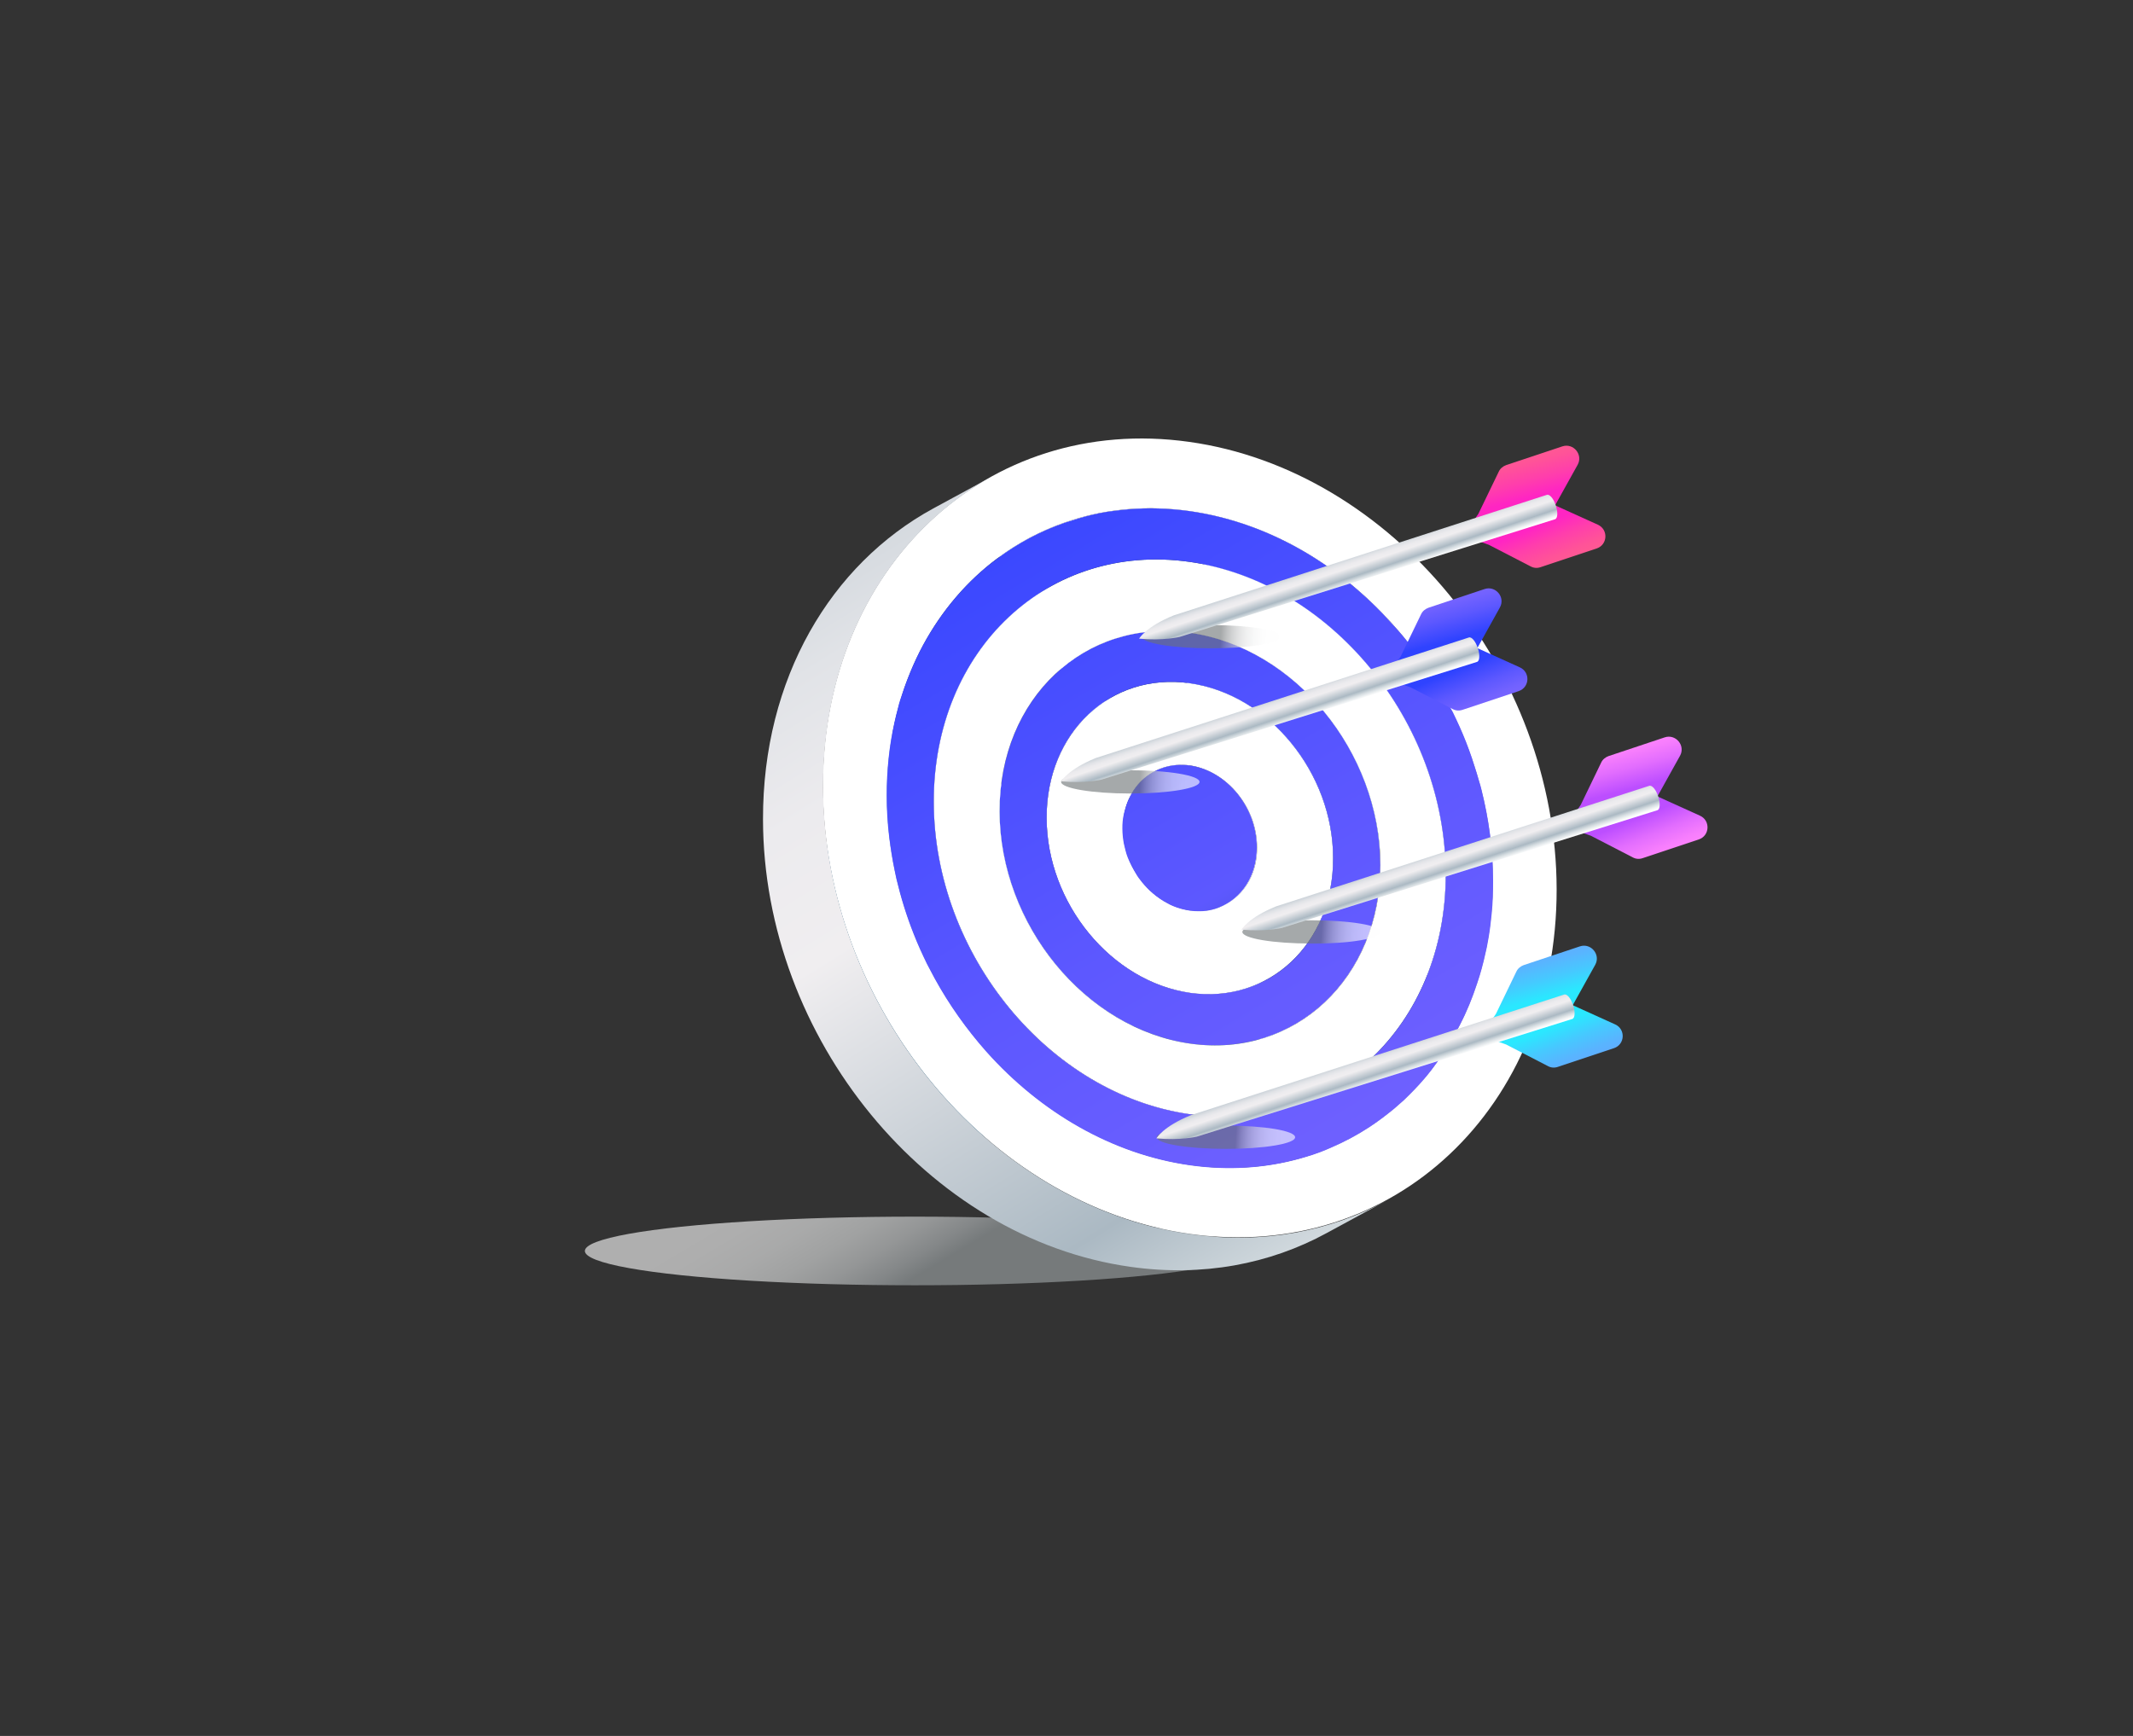 <?xml version="1.0" encoding="utf-8"?>
<!-- Generator: Adobe Illustrator 22.0.0, SVG Export Plug-In . SVG Version: 6.00 Build 0)  -->
<svg version="1.1" xmlns="http://www.w3.org/2000/svg" xmlns:xlink="http://www.w3.org/1999/xlink" x="0px" y="0px"
    viewBox="0 0 752 612.1" style="enable-background:new 0 0 752 612.1;" xml:space="preserve">
    <rect x="0" y="0" width="752" height="612.1" fill="#333333" stroke="none"/>
    <style type="text/css">
        .st0 {
            display: none;
        }

        .st1 {
            opacity: 0.61;
            fill: url(#SVGID_1_);
        }

        .st2 {
            enable-background: new;
        }

        .st3 {
            fill: #FFFFFF;
        }

        .st4 {
            fill: #003E60;
        }

        .st5 {
            fill: url(#SVGID_2_);
        }

        .st6 {
            fill: url(#SVGID_3_);
        }

        .st7 {
            fill: url(#SVGID_4_);
        }

        .st8 {
            fill: url(#SVGID_5_);
        }

        .st9 {
            opacity: 0.61;
            fill: url(#SVGID_6_);
        }

        .st10 {
            opacity: 0.61;
            fill: url(#SVGID_7_);
        }

        .st11 {
            opacity: 0.61;
            fill: url(#SVGID_8_);
        }

        .st12 {
            opacity: 0.61;
            fill: url(#SVGID_9_);
        }

        .st13 {
            fill: url(#SVGID_10_);
        }

        .st14 {
            fill: url(#SVGID_11_);
        }

        .st15 {
            fill: url(#SVGID_12_);
        }

        .st16 {
            fill: url(#SVGID_13_);
        }

        .st17 {
            fill: url(#SVGID_14_);
        }

        .st18 {
            fill: url(#SVGID_15_);
        }

        .st19 {
            fill: url(#SVGID_16_);
        }

        .st20 {
            fill: url(#SVGID_17_);
        }

        .st21 {
            fill: url(#SVGID_18_);
        }

        .st22 {
            fill: url(#SVGID_19_);
        }

        .st23 {
            fill: url(#SVGID_20_);
        }

        .st24 {
            fill: url(#SVGID_21_);
        }
    </style>
    <g id="BACKGROUND" class="st0">
    </g>
    <g id="OBJECTS">
        <g>
            <g>
                <g>

                    <linearGradient id="SVGID_1_" gradientUnits="userSpaceOnUse" x1="353.467" y1="192.273"
                        x2="291.481" y2="296.169" gradientTransform="matrix(1 0 0 -1 0 685.331)">
                        <stop offset="0.433" style="stop-color:#A0A7A9" />
                        <stop offset="0.484" style="stop-color:#B8BDBF" />
                        <stop offset="0.553" style="stop-color:#D2D5D6" />
                        <stop offset="0.629" style="stop-color:#E6E8E8" />
                        <stop offset="0.716" style="stop-color:#F4F5F5" />
                        <stop offset="0.821" style="stop-color:#FDFDFD" />
                        <stop offset="1" style="stop-color:#FFFFFF" />
                    </linearGradient>
                    <ellipse class="st1" cx="322.5" cy="441.1" rx="116.3" ry="12.1" />
                    <g>
                        <g class="st2">
                            <g>
                                <path class="st3" d="M500.1,356.5c7.1-3.8,14.1-7.7,21.2-11.5c3.3-10.6,5-22.2,5-34.4c0-9.1-1-18.2-2.9-26.9
								c-7.1,3.8-14.1,7.7-21.2,11.5c1.9,8.8,2.9,17.8,2.9,26.9C505.1,334.3,503.4,345.9,500.1,356.5z" />
                            </g>
                            <g>
                                <path class="st3" d="M502.2,295.1c7.1-3.8,14.1-7.7,21.2-11.5c-11.2-52.4-53.7-96.3-104.1-103.4l-21.2,11.5
								C448.5,198.8,491,242.7,502.2,295.1z" />
                            </g>
                            <g>
                                <path class="st3" d="M500.1,356.5c-4.2,13.5-10.8,25.5-19.3,35.4c7.1-3.8,14.1-7.7,21.2-11.5c8.5-10,15.1-21.9,19.3-35.4
								c-6.5,3.5-12.9,7-19.4,10.6c-0.3,0.2-0.6,0.3-0.9,0.5c-0.1,0-0.2,0.1-0.2,0.1c0,0-0.1,0-0.1,0.1c-0.1,0-0.2,0.1-0.2,0.1
								c-0.1,0-0.2,0.1-0.2,0.1C500.2,356.4,500.1,356.4,500.1,356.5z" />
                            </g>
                            <g>
                                <path class="st3" d="M366.2,238.9c9.5-4.3,20.4-5.9,32-4.3l21.2-11.5c-11.6-1.6-22.5,0-32,4.3
								C380.3,231.2,373.3,235,366.2,238.9z" />
                            </g>
                            <g>
                                <path class="st3" d="M341.1,201.5c16.5-9,36-12.8,57-9.8l21.2-11.5c-21-2.9-40.5,0.8-57,9.8
								C355.9,193.5,347.5,198.1,341.1,201.5z" />
                            </g>
                            <g>
                                <path class="st4"
                                    d="M371.2,206.4L350,217.9c13.9-7.6,30.4-10.8,48.2-8.3l21.2-11.5C401.6,195.6,385.1,198.8,371.2,206.4z" />
                            </g>
                            <g>
                                <path class="st4" d="M446.6,396.2l21.2-11.5c25.2-13.7,42-41.8,41.9-76.4c-0.1-53.7-40.7-103.1-90.4-110.1l-21.2,11.5
								c49.8,7,90.3,56.4,90.4,110.1C488.6,354.3,471.9,382.4,446.6,396.2z" />
                            </g>
                            <g>
                                <path class="st3" d="M465.4,316.5c0,25.7-12.4,46.6-31.2,56.8l21.2-11.5c18.8-10.2,31.2-31.1,31.2-56.8
								c-0.1-39.9-30.2-76.7-67.2-81.9l-21.2,11.5C435.2,239.8,465.3,276.5,465.4,316.5z" />
                            </g>
                            <g>
                                <path class="st4"
                                    d="M392.4,245.6l-21.2,11.5c7.8-4.2,17-6,27-4.6l21.2-11.5C409.5,239.5,400.2,241.3,392.4,245.6z" />
                            </g>
                            <g>
                                <path class="st3" d="M362.3,240.8c1.3-0.7,2.6-1.3,3.9-1.9c7.1-3.8,14.1-7.7,21.2-11.5c-1.3,0.6-2.6,1.2-3.9,1.9
								C377.2,232.7,368.7,237.3,362.3,240.8z" />
                            </g>
                            <g>
                                <path class="st3" d="M385.6,283.6c3.7-2,8-2.8,12.7-2.2l21.2-11.5c-4.7-0.7-9,0.2-12.7,2.2
								C400.4,275.6,392,280.2,385.6,283.6z" />
                            </g>
                            <g>
                                <path class="st3" d="M422,310.4c0,9.1-4.4,16.5-11,20.1l21.2-11.5c6.6-3.6,11-11,11-20.1c0-14.1-10.7-27.1-23.7-28.9
								l-21.2,11.5C411.3,283.3,422,296.2,422,310.4z" />
                            </g>
                            <g>
                                <path class="st4" d="M425.4,356.9l21.2-11.5c14.1-7.7,23.5-23.4,23.5-42.8c-0.1-30.1-22.8-57.7-50.6-61.7l-21.2,11.5
								c27.9,3.9,50.6,31.6,50.6,61.7C448.9,333.5,439.5,349.2,425.4,356.9z" />
                            </g>
                            <g>
                                <path class="st3" d="M480.9,391.9c-7.2,8.4-15.8,15.4-25.4,20.6l21.2-11.5c9.6-5.2,18.2-12.2,25.4-20.6
								c-3.5,1.9-7.1,3.8-10.6,5.8c-1.8,1-3.7,2-5.5,3c-0.4,0.2-0.9,0.5-1.3,0.7c-0.4,0.2-0.9,0.5-1.3,0.7
								C482.6,390.9,481.5,391.4,480.9,391.9z" />
                            </g>
                            <g>
                                <path class="st4"
                                    d="M411,330.4l21.2-11.5c-3.7,2-8,2.8-12.7,2.2l-21.2,11.5C403,333.2,407.3,332.4,411,330.4z" />
                            </g>
                            <g>
                                <path class="st4" d="M406.8,272.1l-21.2,11.5c-6.6,3.6-11,11-11,20.1c0,14.1,10.7,27.1,23.7,28.9l21.2-11.5
								c-13.1-1.8-23.7-14.8-23.7-28.9C395.8,283.1,400.2,275.7,406.8,272.1z" />
                            </g>
                            <g>
                                <path class="st3" d="M398.4,361.6c9.9,1.4,19.1-0.4,26.9-4.6l21.2-11.5c-7.8,4.2-17,6-26.9,4.6
								C413.2,353.5,404.8,358.1,398.4,361.6z" />
                            </g>
                            <g>
                                <path class="st3" d="M371.3,257.1c-8.7,4.7-15.5,12.4-19.6,22.1c7.1-3.8,14.1-7.7,21.2-11.5c4-9.7,10.9-17.4,19.6-22.1
								C386.1,249,377.6,253.6,371.3,257.1z" />
                            </g>
                            <g>
                                <path class="st4"
                                    d="M434.2,373.3l21.2-11.5c-10.4,5.6-22.6,8-35.8,6.2l-21.2,11.5C411.6,381.3,423.9,378.9,434.2,373.3z" />
                            </g>
                            <g>
                                <path class="st3" d="M398.5,404.5c17.7,2.5,34.2-0.7,48.1-8.3l21.2-11.5c-13.9,7.6-30.4,10.8-48.1,8.3
								C413.3,396.4,404.8,401,398.5,404.5z" />
                            </g>
                            <g>
                                <path class="st3" d="M350,217.9c-15.5,8.4-27.7,22.2-34.9,39.5c7.1-3.8,14.1-7.7,21.2-11.5c7.2-17.4,19.5-31.1,34.9-39.5
								C364.8,209.8,356.4,214.4,350,217.9z" />
                            </g>
                            <g>
                                <path class="st3" d="M347.7,299.9c0.1,30.1,22.8,57.7,50.6,61.7l21.2-11.5c-27.9-3.9-50.6-31.6-50.6-61.7
								c0-7.5,1.4-14.5,4-20.7c-7.1,3.8-14.1,7.7-21.2,11.5C349.1,285.4,347.7,292.4,347.7,299.9z" />
                            </g>
                            <g>
                                <path class="st3" d="M369,288.4c-0.1-30.1,22.6-51.4,50.4-47.5c27.9,3.9,50.6,31.6,50.6,61.7c0.1,30.1-22.6,51.4-50.4,47.5
								C391.7,346.1,369,318.5,369,288.4z M419.5,269.9c-13.1-1.8-23.7,8.1-23.6,22.2c0,14.1,10.7,27.1,23.7,28.9
								c13.1,1.8,23.7-8.1,23.6-22.2C443.2,284.7,432.5,271.8,419.5,269.9" />
                            </g>
                            <g>
                                <path class="st4" d="M383.6,229.2l-21.2,11.5c-18.8,10.2-31.2,31.1-31.2,56.8c0.1,39.9,30.2,76.7,67.3,81.9l21.2-11.5
								c-37-5.2-67.2-41.9-67.3-81.9C352.3,260.3,364.8,239.4,383.6,229.2z" />
                            </g>
                            <g>

                                <linearGradient id="SVGID_2_" gradientUnits="userSpaceOnUse" x1="530.585" y1="203.652"
                                    x2="335.679" y2="530.341" gradientTransform="matrix(1 0 0 -1 0 685.331)">
                                    <stop offset="1.400000e-07" style="stop-color:#7A65FF" />
                                    <stop offset="0.203" style="stop-color:#7262FF" />
                                    <stop offset="0.512" style="stop-color:#5D58FF" />
                                    <stop offset="0.888" style="stop-color:#3B48FF" />
                                    <stop offset="1" style="stop-color:#2F43FF" />
                                </linearGradient>
                                <path class="st5" d="M352.4,286.1c-0.1-39.9,30-68.2,67-63c37,5.2,67.2,41.9,67.2,81.9c0.1,39.9-30,68.2-67,63
								C382.6,362.7,352.5,326,352.4,286.1z M419.4,240.9c-27.9-3.9-50.5,17.4-50.4,47.5c0.1,30.1,22.8,57.7,50.6,61.7
								c27.9,3.9,50.5-17.4,50.4-47.5C470,272.5,447.3,244.8,419.4,240.9" />
                            </g>
                            <g>
                                <path class="st3" d="M308,294.3c0.1,53.7,40.7,103.1,90.4,110.1l21.2-11.5c-49.8-7-90.3-56.4-90.4-110.1
								c0-13.5,2.5-25.9,7.1-36.9c-7.1,3.8-14.1,7.7-21.2,11.5C310.5,268.4,308,280.9,308,294.3z" />
                            </g>
                            <g>
                                <path class="st4"
                                    d="M455.5,412.5l21.2-11.5c-16.5,9-36,12.8-57,9.8l-21.2,11.5C419.5,425.3,439,421.5,455.5,412.5z" />
                            </g>
                            <g>
                                <path class="st4" d="M362.3,190l-21.2,11.5c-29.9,16.3-49.7,49.5-49.6,90.5c0.1,63.6,48.1,122,107,130.3l21.2-11.5
								c-58.9-8.3-106.9-66.7-107-130.3C312.6,239.5,332.4,206.3,362.3,190z" />
                            </g>
                            <g>
                                <path class="st3" d="M290.1,277.3c-0.1-77.1,57.7-131.5,129.1-121.5c71.5,10,129.5,80.7,129.6,157.8
								c0.1,77.1-57.7,131.5-129.1,121.5C348.3,425.1,290.3,354.4,290.1,277.3z M419.3,180.2c-58.9-8.3-106.7,36.7-106.6,100.3
								s48.1,122,107,130.3c58.9,8.3,106.7-36.7,106.6-100.3S478.2,188.5,419.3,180.2" />
                            </g>
                            <g>
                                <path class="st3" d="M329.2,282.8c-0.1-53.7,40.3-91.7,90.1-84.7c49.8,7,90.3,56.4,90.4,110.1c0.1,53.7-40.3,91.7-90.1,84.7
								C369.9,385.9,329.3,336.5,329.2,282.8z M419.4,223.1c-37-5.2-67.1,23.1-67,63c0.1,39.9,30.2,76.7,67.3,81.9
								c37,5.2,67-23.1,67-63C486.5,265,456.4,228.3,419.4,223.1" />
                            </g>
                            <g>

                                <linearGradient id="SVGID_3_" gradientUnits="userSpaceOnUse" x1="530.586" y1="203.653"
                                    x2="335.681" y2="530.341" gradientTransform="matrix(1 0 0 -1 0 685.331)">
                                    <stop offset="1.400000e-07" style="stop-color:#7A65FF" />
                                    <stop offset="0.203" style="stop-color:#7262FF" />
                                    <stop offset="0.512" style="stop-color:#5D58FF" />
                                    <stop offset="0.888" style="stop-color:#3B48FF" />
                                    <stop offset="1" style="stop-color:#2F43FF" />
                                </linearGradient>
                                <path class="st6" d="M509.4,246c-1.9-3.4-3.9-6.7-6-9.9c-1.6-2.4-3.3-4.8-5-7c-2.3-3.1-4.7-6-7.3-8.8
								c-1.3-1.4-2.6-2.8-3.9-4.2c-18.5-19.1-42.2-32.3-68-35.9c-3.7-0.5-7.3-0.8-10.9-0.9c-1.8-0.1-3.6-0.1-5.3,0
								c-0.9,0-1.8,0.1-2.6,0.1c-3.5,0.2-6.9,0.6-10.3,1.1c-1.7,0.3-3.4,0.6-5,1c-1.7,0.4-3.3,0.8-4.9,1.3c-1.6,0.5-3.2,1-4.8,1.5
								c-8.7,3-16.7,7.3-24,12.8c-0.7,0.5-1.3,1-2,1.5c-9.7,7.7-17.8,17.5-24,28.9c-0.4,0.8-0.8,1.5-1.2,2.3
								c-2.7,5.4-5,11.2-6.9,17.2c-0.3,0.9-0.5,1.7-0.7,2.6c-0.5,1.8-0.9,3.5-1.3,5.3c-1.8,8.1-2.7,16.7-2.7,25.6
								c0,5,0.3,9.9,0.9,14.8c0.5,3.9,1.1,7.8,1.9,11.6c0.2,1,0.4,1.9,0.6,2.9c1.6,6.7,3.6,13.2,6.1,19.5c1.4,3.6,3,7.1,4.7,10.6
								c0.9,1.7,1.8,3.4,2.7,5.1c5.1,9.3,11.3,18,18.2,25.8c19,21.3,44.2,36.2,71.9,40.1c13.6,1.9,26.5,1,38.5-2.3
								c0.5-0.1,0.9-0.3,1.4-0.4c1.1-0.3,2.2-0.7,3.3-1c0.5-0.2,0.9-0.3,1.4-0.5c1.1-0.4,2.3-0.8,3.4-1.3c0.5-0.2,1.1-0.5,1.6-0.7
								c4.7-2,9.2-4.4,13.5-7.2c2.9-1.9,5.7-4,8.4-6.2c0.2-0.2,0.4-0.3,0.6-0.5c1.1-1,2.2-1.9,3.3-2.9c0.1-0.1,0.1-0.1,0.2-0.2
								c1.2-1.1,2.3-2.3,3.5-3.5c2.9-3,5.6-6.2,8-9.7c3-4.1,5.7-8.5,8-13.1c2.4-4.6,4.4-9.5,6.1-14.7c0.6-1.7,1.1-3.4,1.6-5.2
								c0.2-0.9,0.5-1.8,0.7-2.7c0.4-1.6,0.7-3.2,1.1-4.8c0.2-1.1,0.4-2.2,0.6-3.3c0.5-2.8,0.8-5.6,1.1-8.5
								c0.4-3.8,0.5-7.7,0.5-11.7c0-10.9-1.5-21.7-4.1-32.1c-0.2-0.9-0.5-1.9-0.8-2.8c-0.5-1.9-1.1-3.7-1.7-5.6
								c-0.3-0.9-0.6-1.8-0.9-2.8c-0.6-1.8-1.3-3.7-2-5.5c-1.4-3.6-3-7.1-4.7-10.6C511.2,249.4,510.3,247.7,509.4,246z M419.3,198.1
								c49.8,7,90.3,56.4,90.4,110.1c0.1,53.7-40.3,91.7-90.1,84.7c-49.8-7-90.3-56.4-90.4-110.1
								C329.1,229.1,369.5,191.1,419.3,198.1" />
                            </g>
                            <g>

                                <linearGradient id="SVGID_4_" gradientUnits="userSpaceOnUse" x1="530.586" y1="203.653"
                                    x2="335.68" y2="530.342" gradientTransform="matrix(1 0 0 -1 0 685.331)">
                                    <stop offset="1.400000e-07" style="stop-color:#7A65FF" />
                                    <stop offset="0.203" style="stop-color:#003E60" />
                                    <stop offset="0.512" style="stop-color:#5D58FF" />
                                    <stop offset="0.888" style="stop-color:#3B48FF" />
                                    <stop offset="1" style="stop-color:#2F43FF" />
                                </linearGradient>
                                <path class="st7" d="M415.8,269.7c1.2,0,2.4,0,3.6,0.2c13.1,1.8,23.7,14.8,23.7,28.9c0,10.1-5.4,18.1-13.4,21.2
								c-0.7,0.3-1.4,0.5-2.1,0.7c-1.5,0.4-3,0.6-4.5,0.6c-1.2,0-2.4,0-3.6-0.2c-2-0.3-4-0.8-5.9-1.6c-0.8-0.3-1.5-0.7-2.2-1.1
								c-0.4-0.2-0.7-0.4-1.1-0.6c-1.8-1.1-3.4-2.3-5-3.8c-0.3-0.3-0.6-0.6-0.9-0.9c-0.6-0.6-1.1-1.2-1.7-1.9c-0.8-1-1.6-2-2.2-3.1
								c-1.1-1.8-2.1-3.7-2.9-5.7c-0.3-0.8-0.6-1.6-0.8-2.5c-0.2-0.8-0.4-1.7-0.6-2.5c-0.3-1.7-0.5-3.5-0.5-5.2c0-0.9,0-1.7,0.1-2.6
								c0.1-0.8,0.2-1.7,0.4-2.5c0.1-0.4,0.2-0.8,0.3-1.2c0.6-2.4,1.5-4.5,2.7-6.5c0.4-0.6,0.8-1.3,1.3-1.9
								C404.1,272.8,409.6,269.9,415.8,269.7z" />
                            </g>

                            <linearGradient id="SVGID_5_" gradientUnits="userSpaceOnUse" x1="472.008" y1="171.159"
                                x2="262.153" y2="511.136" gradientTransform="matrix(1 0 0 -1 0 685.331)">
                                <stop offset="0" style="stop-color:#FFFFFF" />
                                <stop offset="5.721179e-02" style="stop-color:#F4F6F7" />
                                <stop offset="0.158" style="stop-color:#D7DEE2" />
                                <stop offset="0.28" style="stop-color:#ABB9C3" />
                                <stop offset="0.612" style="stop-color:#F0EEF0" />
                                <stop offset="0.73" style="stop-color:#ECEBEE" />
                                <stop offset="0.836" style="stop-color:#E1E3E7" />
                                <stop offset="0.938" style="stop-color:#CFD5DB" />
                                <stop offset="1" style="stop-color:#C0C9D1" />
                            </linearGradient>
                            <path class="st8" d="M467.7,434.8c-20,10.9-43.7,15.5-69.1,11.9c-71.5-10-129.5-80.7-129.6-157.8
							c-0.1-49.7,23.9-89.9,60-109.6l21.2-11.5c-36.2,19.7-60.1,59.9-60,109.6c0.1,77.1,58.2,147.8,129.6,157.8
							c25.4,3.6,49.1-1,69.1-11.9L467.7,434.8z" />
                        </g>
                    </g>
                </g>
                <linearGradient id="SVGID_6_" gradientUnits="userSpaceOnUse" x1="450.279" y1="327.862" x2="486.622"
                    y2="330.134">
                    <stop offset="0.428" style="stop-color:#6D7274" />
                    <stop offset="0.435" style="stop-color:#737779" />
                    <stop offset="0.487" style="stop-color:#989B9D" />
                    <stop offset="0.544" style="stop-color:#B8BABB" />
                    <stop offset="0.606" style="stop-color:#D2D3D4" />
                    <stop offset="0.673" style="stop-color:#E6E7E7" />
                    <stop offset="0.749" style="stop-color:#F4F5F5" />
                    <stop offset="0.842" style="stop-color:#FDFDFD" />
                    <stop offset="1" style="stop-color:#FFFFFF" />
                </linearGradient>
                <path class="st9" d="M486.8,328.6c0-2.3-10.9-4.1-24.4-4.1c-13.5,0-24.4,1.9-24.4,4.1c0,2.3,10.9,4.1,24.4,4.1
				C475.9,332.8,486.8,330.9,486.8,328.6z" />
                <linearGradient id="SVGID_7_" gradientUnits="userSpaceOnUse" x1="386.347" y1="274.941" x2="422.691"
                    y2="277.212">
                    <stop offset="0.428" style="stop-color:#6D7274" />
                    <stop offset="0.435" style="stop-color:#737779" />
                    <stop offset="0.487" style="stop-color:#989B9D" />
                    <stop offset="0.544" style="stop-color:#B8BABB" />
                    <stop offset="0.606" style="stop-color:#D2D3D4" />
                    <stop offset="0.673" style="stop-color:#E6E7E7" />
                    <stop offset="0.749" style="stop-color:#F4F5F5" />
                    <stop offset="0.842" style="stop-color:#FDFDFD" />
                    <stop offset="1" style="stop-color:#FFFFFF" />
                </linearGradient>
                <ellipse class="st10" cx="398.5" cy="275.7" rx="24.4" ry="4.1" />
                <linearGradient id="SVGID_8_" gradientUnits="userSpaceOnUse" x1="414.762" y1="223.727" x2="451.106"
                    y2="225.999">
                    <stop offset="0.428" style="stop-color:#6D7274" />
                    <stop offset="0.435" style="stop-color:#737779" />
                    <stop offset="0.487" style="stop-color:#989B9D" />
                    <stop offset="0.544" style="stop-color:#B8BABB" />
                    <stop offset="0.606" style="stop-color:#D2D3D4" />
                    <stop offset="0.673" style="stop-color:#E6E7E7" />
                    <stop offset="0.749" style="stop-color:#F4F5F5" />
                    <stop offset="0.842" style="stop-color:#FDFDFD" />
                    <stop offset="1" style="stop-color:#FFFFFF" />
                </linearGradient>
                <path class="st11" d="M451.3,224.5c0-2.3-10.9-4.1-24.4-4.1c-13.5,0-24.4,1.9-24.4,4.1c0,2.3,10.9,4.1,24.4,4.1
				C440.4,228.6,451.3,226.8,451.3,224.5z" />
                <linearGradient id="SVGID_9_" gradientUnits="userSpaceOnUse" x1="420.043" y1="400.215" x2="456.387"
                    y2="402.486">
                    <stop offset="0.428" style="stop-color:#6D7274" />
                    <stop offset="0.435" style="stop-color:#737779" />
                    <stop offset="0.487" style="stop-color:#989B9D" />
                    <stop offset="0.544" style="stop-color:#B8BABB" />
                    <stop offset="0.606" style="stop-color:#D2D3D4" />
                    <stop offset="0.673" style="stop-color:#E6E7E7" />
                    <stop offset="0.749" style="stop-color:#F4F5F5" />
                    <stop offset="0.842" style="stop-color:#FDFDFD" />
                    <stop offset="1" style="stop-color:#FFFFFF" />
                </linearGradient>
                <path class="st12" d="M456.6,401c0-2.3-10.9-4.1-24.4-4.1c-13.5,0-24.4,1.9-24.4,4.1c0,2.3,10.9,4.1,24.4,4.1
				C445.7,405.1,456.6,403.3,456.6,401z" />
                <g>

                    <linearGradient id="SVGID_10_" gradientUnits="userSpaceOnUse" x1="-64.685" y1="732.567"
                        x2="-80.821" y2="731.559"
                        gradientTransform="matrix(-0.315 -0.949 0.949 -0.315 -182.94 329.811)">
                        <stop offset="1.400000e-07" style="stop-color:#FF5B91" />
                        <stop offset="0.255" style="stop-color:#FF5398" />
                        <stop offset="0.644" style="stop-color:#FF3EAC" />
                        <stop offset="1" style="stop-color:#FF25C3" />
                    </linearGradient>
                    <path class="st13" d="M521.2,181.2l7.2-14.9c0.5-1.1,1.5-1.9,2.6-2.3l19.8-6.6c3.9-1.3,7.4,2.9,5.4,6.5l-7.9,14.2l-32.3,10.7
					L521.2,181.2z" />

                    <linearGradient id="SVGID_11_" gradientUnits="userSpaceOnUse" x1="302.696" y1="731.846"
                        x2="286.557" y2="730.837"
                        gradientTransform="matrix(0.315 0.949 0.949 -0.315 -243.564 144.607)">
                        <stop offset="1.400000e-07" style="stop-color:#FF5B91" />
                        <stop offset="0.255" style="stop-color:#FF5398" />
                        <stop offset="0.644" style="stop-color:#FF3EAC" />
                        <stop offset="1" style="stop-color:#FF25C3" />
                    </linearGradient>
                    <path class="st14" d="M524.9,192.1l14.7,7.6c1.1,0.6,2.3,0.7,3.5,0.3l19.8-6.6c3.9-1.3,4.2-6.7,0.4-8.4l-14.8-6.7L516.2,189
					L524.9,192.1z" />

                    <linearGradient id="SVGID_12_" gradientUnits="userSpaceOnUse" x1="-90.733" y1="664.865"
                        x2="-80.61" y2="664.865"
                        gradientTransform="matrix(-0.315 -0.949 0.949 -0.315 -182.94 329.811)">
                        <stop offset="0" style="stop-color:#FFFFFF" />
                        <stop offset="5.721179e-02" style="stop-color:#F4F6F7" />
                        <stop offset="0.158" style="stop-color:#D7DEE2" />
                        <stop offset="0.28" style="stop-color:#ABB9C3" />
                        <stop offset="0.612" style="stop-color:#F0EEF0" />
                        <stop offset="0.73" style="stop-color:#ECEBEE" />
                        <stop offset="0.836" style="stop-color:#E1E3E7" />
                        <stop offset="0.938" style="stop-color:#CFD5DB" />
                        <stop offset="1" style="stop-color:#C0C9D1" />
                    </linearGradient>
                    <path class="st15" d="M401.6,225.2c8.5,0.8,14.2-0.6,14.2-0.6l132.4-41.5c1-0.3,1.1-2.5,0.3-4.9c-0.8-2.4-2.2-4.1-3.2-3.7
					L413.8,217C403.9,221,401.6,225.2,401.6,225.2z" />
                </g>
                <g>

                    <linearGradient id="SVGID_13_" gradientUnits="userSpaceOnUse" x1="-103.756" y1="690.697"
                        x2="-119.892" y2="689.688"
                        gradientTransform="matrix(-0.315 -0.949 0.949 -0.315 -182.94 329.811)">
                        <stop offset="1.400000e-07" style="stop-color:#7A65FF" />
                        <stop offset="0.203" style="stop-color:#7262FF" />
                        <stop offset="0.512" style="stop-color:#5D58FF" />
                        <stop offset="0.888" style="stop-color:#3B48FF" />
                        <stop offset="1" style="stop-color:#2F43FF" />
                    </linearGradient>
                    <path class="st16" d="M493.8,231.5l7.2-14.9c0.5-1.1,1.5-1.9,2.6-2.3l19.8-6.6c3.9-1.3,7.4,2.9,5.4,6.5l-7.9,14.2l-32.3,10.7
					L493.8,231.5z" />

                    <linearGradient id="SVGID_14_" gradientUnits="userSpaceOnUse" x1="341.767" y1="689.975"
                        x2="325.628" y2="688.967"
                        gradientTransform="matrix(0.315 0.949 0.949 -0.315 -243.564 144.607)">
                        <stop offset="1.400000e-07" style="stop-color:#7A65FF" />
                        <stop offset="0.203" style="stop-color:#7262FF" />
                        <stop offset="0.512" style="stop-color:#5D58FF" />
                        <stop offset="0.888" style="stop-color:#3B48FF" />
                        <stop offset="1" style="stop-color:#2F43FF" />
                    </linearGradient>
                    <path class="st17" d="M497.4,242.4l14.7,7.6c1.1,0.6,2.3,0.7,3.5,0.3l19.8-6.6c3.9-1.3,4.2-6.7,0.4-8.4l-14.8-6.7l-32.3,10.7
					L497.4,242.4z" />

                    <linearGradient id="SVGID_15_" gradientUnits="userSpaceOnUse" x1="-129.803" y1="622.994"
                        x2="-119.68" y2="622.994"
                        gradientTransform="matrix(-0.315 -0.949 0.949 -0.315 -182.94 329.811)">
                        <stop offset="0" style="stop-color:#FFFFFF" />
                        <stop offset="5.721179e-02" style="stop-color:#F4F6F7" />
                        <stop offset="0.158" style="stop-color:#D7DEE2" />
                        <stop offset="0.28" style="stop-color:#ABB9C3" />
                        <stop offset="0.612" style="stop-color:#F0EEF0" />
                        <stop offset="0.73" style="stop-color:#ECEBEE" />
                        <stop offset="0.836" style="stop-color:#E1E3E7" />
                        <stop offset="0.938" style="stop-color:#CFD5DB" />
                        <stop offset="1" style="stop-color:#C0C9D1" />
                    </linearGradient>
                    <path class="st18" d="M374.1,275.5c8.5,0.8,14.2-0.6,14.2-0.6l132.4-41.5c1-0.3,1.1-2.5,0.3-4.9c-0.8-2.4-2.2-4.1-3.2-3.7
					l-131.5,42.5C376.5,271.3,374.1,275.5,374.1,275.5z" />
                </g>
                <g>

                    <linearGradient id="SVGID_16_" gradientUnits="userSpaceOnUse" x1="-233.895" y1="682.923"
                        x2="-250.031" y2="681.915"
                        gradientTransform="matrix(-0.315 -0.949 0.949 -0.315 -182.94 329.811)">
                        <stop offset="1.400000e-07" style="stop-color:#60ACFF" />
                        <stop offset="0.237" style="stop-color:#59B4FF" />
                        <stop offset="0.599" style="stop-color:#46C9FF" />
                        <stop offset="1" style="stop-color:#2AE8FF" />
                    </linearGradient>
                    <path class="st19" d="M527.4,357.5l7.2-14.9c0.5-1.1,1.5-1.9,2.6-2.3l19.8-6.6c3.9-1.3,7.4,2.9,5.4,6.5l-7.9,14.2l-32.3,10.7
					L527.4,357.5z" />

                    <linearGradient id="SVGID_17_" gradientUnits="userSpaceOnUse" x1="471.906" y1="682.202"
                        x2="455.767" y2="681.193"
                        gradientTransform="matrix(0.315 0.949 0.949 -0.315 -243.564 144.607)">
                        <stop offset="1.400000e-07" style="stop-color:#60ACFF" />
                        <stop offset="0.237" style="stop-color:#59B4FF" />
                        <stop offset="0.599" style="stop-color:#46C9FF" />
                        <stop offset="1" style="stop-color:#2AE8FF" />
                    </linearGradient>
                    <path class="st20" d="M531,368.3l14.7,7.6c1.1,0.6,2.3,0.7,3.5,0.3l19.8-6.6c3.9-1.3,4.2-6.7,0.4-8.4l-14.8-6.7l-32.3,10.7
					L531,368.3z" />

                    <linearGradient id="SVGID_18_" gradientUnits="userSpaceOnUse" x1="-259.943" y1="615.221"
                        x2="-249.82" y2="615.221"
                        gradientTransform="matrix(-0.315 -0.949 0.949 -0.315 -182.94 329.811)">
                        <stop offset="0" style="stop-color:#FFFFFF" />
                        <stop offset="5.721179e-02" style="stop-color:#F4F6F7" />
                        <stop offset="0.158" style="stop-color:#D7DEE2" />
                        <stop offset="0.28" style="stop-color:#ABB9C3" />
                        <stop offset="0.612" style="stop-color:#F0EEF0" />
                        <stop offset="0.73" style="stop-color:#ECEBEE" />
                        <stop offset="0.836" style="stop-color:#E1E3E7" />
                        <stop offset="0.938" style="stop-color:#CFD5DB" />
                        <stop offset="1" style="stop-color:#C0C9D1" />
                    </linearGradient>
                    <path class="st21" d="M407.7,401.4c8.5,0.8,14.2-0.6,14.2-0.6l132.4-41.5c1-0.3,1.1-2.5,0.3-4.9s-2.2-4.1-3.2-3.7l-131.5,42.5
					C410,397.2,407.7,401.4,407.7,401.4z" />
                </g>
                <g>

                    <linearGradient id="SVGID_19_" gradientUnits="userSpaceOnUse" x1="-173.382" y1="734.529"
                        x2="-189.518" y2="733.52"
                        gradientTransform="matrix(-0.315 -0.949 0.949 -0.315 -182.94 329.811)">
                        <stop offset="1.400000e-07" style="stop-color:#FF84FD" />
                        <stop offset="0.22" style="stop-color:#F77EFD" />
                        <stop offset="0.554" style="stop-color:#E26DFE" />
                        <stop offset="0.961" style="stop-color:#C051FF" />
                        <stop offset="1" style="stop-color:#BC4EFF" />
                    </linearGradient>
                    <path class="st22" d="M557.3,283.8l7.2-14.9c0.5-1.1,1.5-1.9,2.6-2.3l19.8-6.6c3.9-1.3,7.4,2.9,5.4,6.5l-7.9,14.2l-32.3,10.7
					L557.3,283.8z" />

                    <linearGradient id="SVGID_20_" gradientUnits="userSpaceOnUse" x1="411.393" y1="733.808"
                        x2="395.254" y2="732.799"
                        gradientTransform="matrix(0.315 0.949 0.949 -0.315 -243.564 144.607)">
                        <stop offset="1.400000e-07" style="stop-color:#FF84FD" />
                        <stop offset="0.22" style="stop-color:#F77EFD" />
                        <stop offset="0.554" style="stop-color:#E26DFE" />
                        <stop offset="0.961" style="stop-color:#C051FF" />
                        <stop offset="1" style="stop-color:#BC4EFF" />
                    </linearGradient>
                    <path class="st23" d="M560.9,294.7l14.7,7.6c1.1,0.6,2.3,0.7,3.5,0.3l19.8-6.6c3.9-1.3,4.2-6.7,0.4-8.4l-14.8-6.7l-32.3,10.7
					L560.9,294.7z" />

                    <linearGradient id="SVGID_21_" gradientUnits="userSpaceOnUse" x1="-199.43" y1="666.827"
                        x2="-189.307" y2="666.827"
                        gradientTransform="matrix(-0.315 -0.949 0.949 -0.315 -182.94 329.811)">
                        <stop offset="0" style="stop-color:#FFFFFF" />
                        <stop offset="5.721179e-02" style="stop-color:#F4F6F7" />
                        <stop offset="0.158" style="stop-color:#D7DEE2" />
                        <stop offset="0.28" style="stop-color:#ABB9C3" />
                        <stop offset="0.612" style="stop-color:#F0EEF0" />
                        <stop offset="0.73" style="stop-color:#ECEBEE" />
                        <stop offset="0.836" style="stop-color:#E1E3E7" />
                        <stop offset="0.938" style="stop-color:#CFD5DB" />
                        <stop offset="1" style="stop-color:#C0C9D1" />
                    </linearGradient>
                    <path class="st24" d="M437.7,327.8c8.5,0.8,14.2-0.6,14.2-0.6l132.4-41.5c1-0.3,1.1-2.5,0.3-4.9c-0.8-2.4-2.2-4.1-3.2-3.7
					l-131.5,42.5C440,323.6,437.7,327.8,437.7,327.8z" />
                </g>
            </g>
        </g>
    </g>
</svg>
